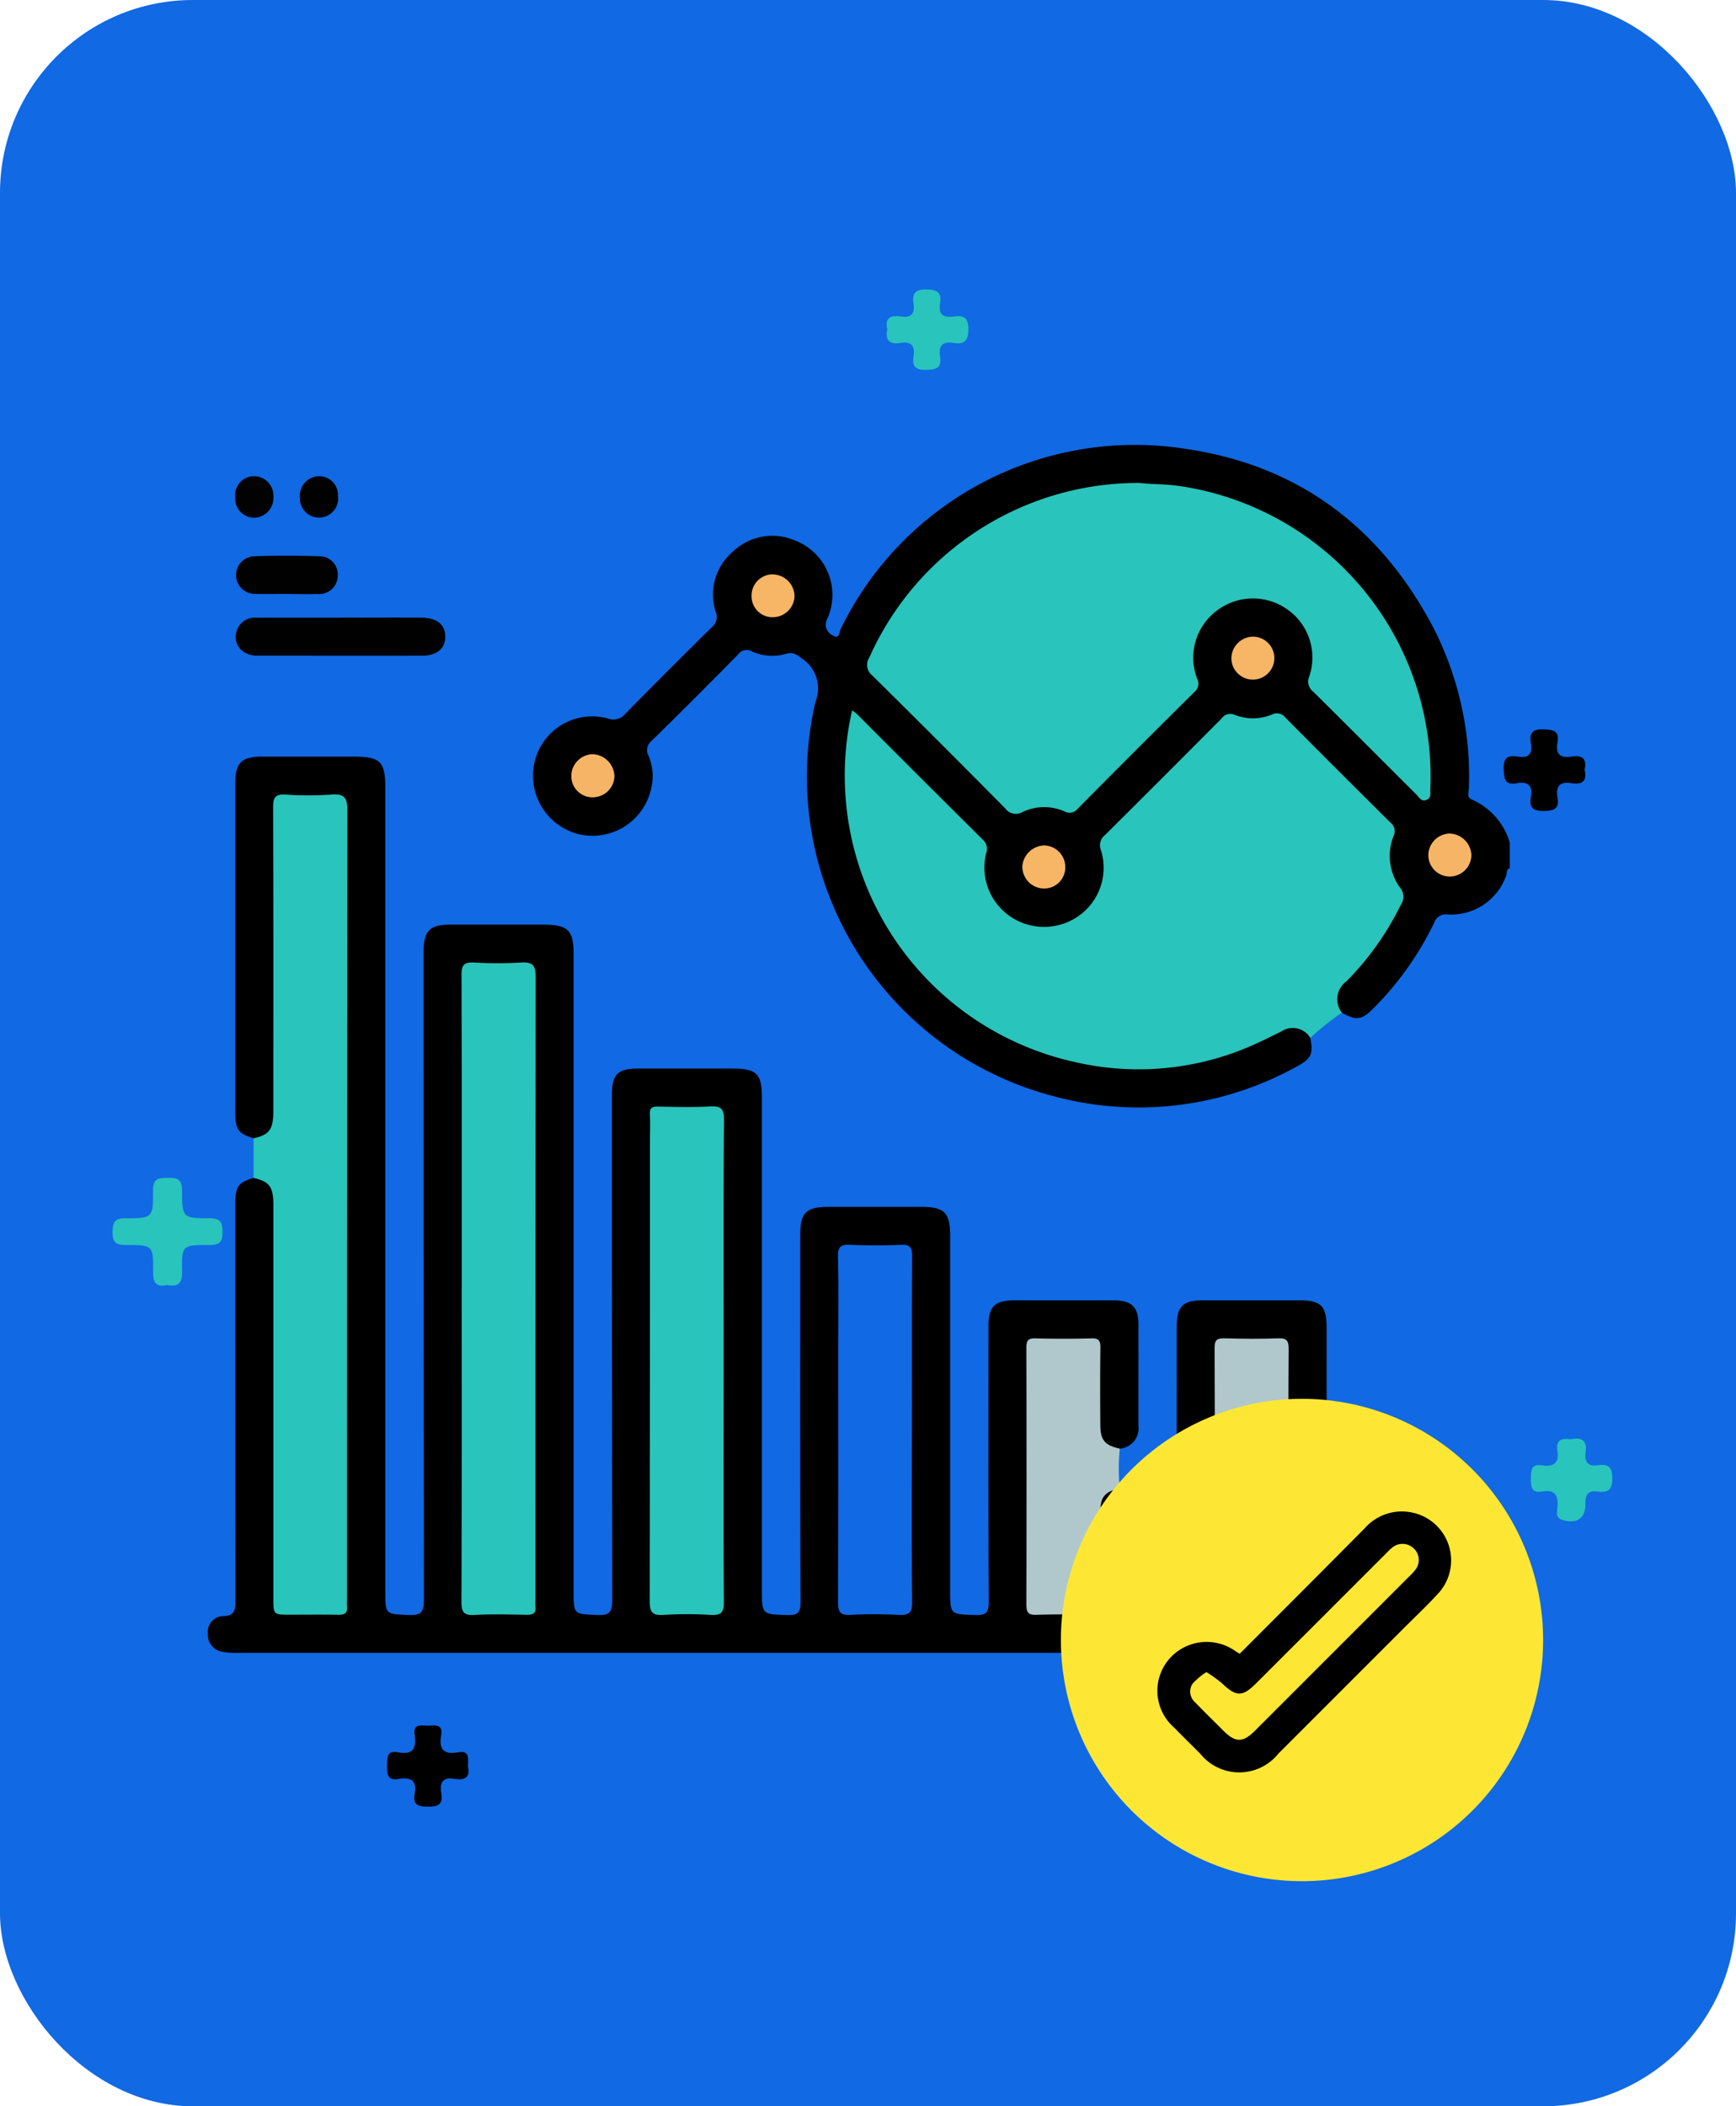 <svg xmlns="http://www.w3.org/2000/svg" xmlns:xlink="http://www.w3.org/1999/xlink" width="108" height="131" viewBox="0 0 108 131">
  <defs>
    <clipPath id="clip-path">
      <rect id="Rectángulo_37228" data-name="Rectángulo 37228" width="18.279" height="16.235" fill="none"/>
    </clipPath>
  </defs>
  <g id="_43" data-name="43" transform="translate(-363 -1421)">
    <g id="Grupo_156725" data-name="Grupo 156725" transform="translate(193 -302)">
      <g id="Grupo_156723" data-name="Grupo 156723" transform="translate(170 1723)">
        <rect id="Rectángulo_36766" data-name="Rectángulo 36766" width="108" height="131" rx="12" fill="#1169e3"/>
      </g>
      <g id="Grupo_156739" data-name="Grupo 156739" transform="translate(2.139 -0.256)">
        <g id="Grupo_156737" data-name="Grupo 156737" transform="translate(180.8 1750.941)">
          <g id="Grupo_156738" data-name="Grupo 156738" transform="translate(0 0)">
            <path id="Trazado_127680" data-name="Trazado 127680" d="M50.334,35.3c.919.515,1.245.461,2-.307a19.529,19.529,0,0,0,3.727-5.257.785.785,0,0,1,.883-.544,3.625,3.625,0,0,0,3.611-2.42c.061-.156-.006-.387.226-.463V24.725a4.221,4.221,0,0,0-2.347-2.676c-.358-.142-.208-.447-.2-.682a20.26,20.26,0,0,0-2.195-9.99C52.766,5.133,47.661,1.277,40.683.242a20.363,20.363,0,0,0-21.532,11.2c-.086.168-.069.661-.468.4a.73.73,0,0,1-.363-1.035A3.629,3.629,0,0,0,16.234,5.9a3.541,3.541,0,0,0-3.813.75,3.485,3.485,0,0,0-1.035,3.736.83.83,0,0,1-.265.954Q8.416,14,5.754,16.71A.944.944,0,0,1,4.669,17,3.687,3.687,0,0,0,.092,19.789,3.756,3.756,0,0,0,2.866,24.2a3.738,3.738,0,0,0,4.5-2.844,3.264,3.264,0,0,0-.156-2.015.738.738,0,0,1,.187-.954q2.712-2.656,5.371-5.365a.666.666,0,0,1,.884-.183,3,3,0,0,0,2.086.143c.473-.135.689.053,1.019.3a2.223,2.223,0,0,1,.831,2.676A20.538,20.538,0,0,0,32.545,40.53a20.273,20.273,0,0,0,14.985-1.885c.907-.486,1.034-.767.84-1.781-.27-.749-.833-.967-1.7-.623-1.273.5-2.481,1.155-3.8,1.553a17.526,17.526,0,0,1-12.854-.909,17.764,17.764,0,0,1-8.717-8.695,16.221,16.221,0,0,1-1.621-6.548,17.052,17.052,0,0,1,.315-4.6c.229,0,.3.165.411.271,2.349,2.347,4.691,4.7,7.052,7.036a1.505,1.505,0,0,1,.5,1.47,3.923,3.923,0,0,0,3.365,4.322,3.855,3.855,0,0,0,4.348-3.59,2.472,2.472,0,0,0-.014-.787c-.3-.969.205-1.566.844-2.189,2.055-2.007,4.078-4.047,6.1-6.09a1.222,1.222,0,0,1,1.4-.4,2.758,2.758,0,0,0,1.716-.018,1.017,1.017,0,0,1,1.144.271q3.067,3.083,6.149,6.15a.98.98,0,0,1,.276,1.071,3.526,3.526,0,0,0,.4,2.892,1.264,1.264,0,0,1,.006,1.4,21.321,21.321,0,0,1-3.09,4.284,2.68,2.68,0,0,0-.583.742c-.224.547-.31,1.078.329,1.434" transform="translate(20.207 0)"/>
            <path id="Trazado_127681" data-name="Trazado 127681" d="M5.091,65.06c-.962.273-1.146.534-1.146,1.669q0,12.261.008,24.522c0,.6.038,1.052-.8,1.065a.975.975,0,0,0-.909,1.1,1.058,1.058,0,0,0,.916,1.117,4.619,4.619,0,0,0,.863.066q38.166,0,76.332,0a4.835,4.835,0,0,0,.631-.023,1.176,1.176,0,0,0,1.12-1.2A1.109,1.109,0,0,0,81,92.26c-.761-.046-1.527-.031-2.291-.032-2,0-4.009-.041-6.011.02-.757.023-.875-.233-.872-.914.027-5.643.016-11.285.015-16.928,0-1.392-.336-1.732-1.713-1.733q-3.006,0-6.011,0c-1.217,0-1.6.389-1.6,1.611,0,5.695-.011,11.39.012,17.086,0,.644-.081.911-.828.878-1.562-.07-1.564-.019-1.564-1.549,0-1.608-.009-3.216,0-4.825a1.3,1.3,0,0,0-1.165-1.513c-.663-.278-.978.158-1.252.631a2.4,2.4,0,0,0-.2,1.235c-.007,1.608-.009,3.216,0,4.824,0,.595-.215.875-.834.854-.658-.022-1.318,0-1.976,0-1.283,0-1.287,0-1.287-1.258q0-6.366,0-12.732c0-.527-.006-1.055,0-1.582.014-.955.072-1.012,1.051-1.02.712-.006,1.424-.011,2.135,0,.81.014.893.094.9.925.015,1.318,0,2.636.008,3.954a2.065,2.065,0,0,0,.321,1.281c.283.378.609.677,1.134.426a1.271,1.271,0,0,0,1.162-1.433c0-2.11.006-4.219,0-6.328-.005-1.05-.434-1.458-1.512-1.462q-3.125-.01-6.249,0c-1.168,0-1.568.4-1.569,1.563,0,5.721-.017,11.443.018,17.164,0,.712-.188.865-.863.842-1.537-.052-1.538-.015-1.538-1.572q0-10.995,0-21.989c0-1.472-.347-1.822-1.81-1.823q-2.887,0-5.774,0c-1.374,0-1.743.368-1.743,1.724,0,7.619-.011,15.239.017,22.859,0,.678-.184.819-.824.8-1.576-.046-1.577-.012-1.577-1.613q0-15.266,0-30.532c0-1.528-.314-1.839-1.855-1.84q-2.926,0-5.853,0c-1.273,0-1.622.361-1.623,1.656q0,15.7.02,31.4c0,.78-.2.96-.949.928-1.452-.063-1.454-.017-1.454-1.5q0-19.774,0-39.549c0-1.558-.333-1.886-1.916-1.887-1.925,0-3.849,0-5.774,0-1.261,0-1.641.391-1.641,1.662q0,20.17.019,40.339c0,.777-.2.968-.951.935-1.451-.063-1.453-.018-1.453-1.508q0-24.955,0-49.91c0-1.669-.3-1.968-1.991-1.968-1.9,0-3.8,0-5.7,0-1.258,0-1.643.393-1.643,1.658q0,10.243,0,20.486c0,1.054.2,1.321,1.146,1.59a1.071,1.071,0,0,0,1.331-.768,4.172,4.172,0,0,0,.172-1.563q0-8.7,0-17.4c0-1.405,0-1.406,1.388-1.407.58,0,1.16-.009,1.74,0,.85.018.923.1.948.973,0,.184,0,.369,0,.553q0,23.688,0,47.376c0,1.531,0,1.532-1.5,1.531-.607,0-1.213-.006-1.819,0-.536,0-.764-.252-.755-.773,0-.29,0-.58,0-.87q0-11.39,0-22.779A4.7,4.7,0,0,0,6.449,65.9a1.089,1.089,0,0,0-1.358-.843" transform="translate(-2.249 -19.484)"/>
            <path id="Trazado_127682" data-name="Trazado 127682" d="M44.2,51.882a1.378,1.378,0,0,1,.3-1.96,18.042,18.042,0,0,0,3.369-4.745.862.862,0,0,0-.031-1.05,3.366,3.366,0,0,1-.419-3.232.667.667,0,0,0-.183-.825q-3.286-3.258-6.546-6.541a.66.66,0,0,0-.827-.192,3.13,3.13,0,0,1-2.32.027.652.652,0,0,0-.815.213q-3.624,3.646-7.272,7.269a.793.793,0,0,0-.251.9,3.661,3.661,0,0,1-1.319,4.078,3.732,3.732,0,0,1-4.227.129,3.675,3.675,0,0,1-1.585-3.985.767.767,0,0,0-.194-.833q-3.932-3.9-7.838-7.821a3.547,3.547,0,0,0-.308-.236,18.246,18.246,0,0,0,13.885,21.88A17.535,17.535,0,0,0,39.1,53.7c.454-.208.9-.434,1.348-.654a1.275,1.275,0,0,1,1.795.407A16.4,16.4,0,0,1,44.2,51.882" transform="translate(26.338 -16.584)" fill="#29c4bb"/>
            <path id="Trazado_127683" data-name="Trazado 127683" d="M145.033,67.422c.984.227,1.226.551,1.226,1.691q0,12.217,0,24.432c0,1.041,0,1.041,1.041,1.041,1,0,2-.014,3,.006.407.008.592-.124.54-.542a3.257,3.257,0,0,1,0-.395q0-24.551.021-49.1c0-.817-.211-1.038-1-.976a20.67,20.67,0,0,1-2.844,0c-.64-.039-.776.18-.774.789.022,6.3.014,12.6.012,18.9,0,1.14-.242,1.464-1.226,1.691v2.466" transform="translate(-142.191 -21.845)" fill="#29c4bb"/>
            <path id="Trazado_127684" data-name="Trazado 127684" d="M54.469,118.281c-.932-.214-1.2-.526-1.21-1.455-.01-1.608-.018-3.216.006-4.824.006-.44-.108-.595-.567-.582q-1.739.046-3.479,0c-.47-.013-.56.159-.559.589q.019,7.987,0,15.974c0,.471.105.648.608.632,1.132-.036,2.268-.038,3.4,0,.515.017.6-.182.6-.641-.022-1.924-.016-3.849-.006-5.773,0-.929.279-1.241,1.21-1.454a11.668,11.668,0,0,1,0-2.465" transform="translate(2.255 -55.866)" fill="#b0c8cb"/>
            <path id="Trazado_127685" data-name="Trazado 127685" d="M139.311,21.522c-1.737,0-3.475-.007-5.212,0a1.169,1.169,0,0,0-1.255.973,1.089,1.089,0,0,0,.56,1.2,1.515,1.515,0,0,0,.833.188c3.4,0,6.791.012,10.187,0,.936,0,1.452-.477,1.433-1.215s-.537-1.143-1.493-1.15c-1.684-.013-3.369,0-5.054,0Z" transform="translate(-131.094 -10.788)" fill="#010101"/>
            <path id="Trazado_127686" data-name="Trazado 127686" d="M149.443,16.169c.631,0,1.263.02,1.893,0a1.141,1.141,0,0,0,1.253-1.127,1.127,1.127,0,0,0-1.172-1.217c-1.339-.049-2.682-.049-4.021,0a1.17,1.17,0,1,0,.075,2.339c.657.014,1.315,0,1.972,0" transform="translate(-144.519 -6.912)" fill="#010101"/>
            <path id="Trazado_127687" data-name="Trazado 127687" d="M148.578,5.086a1.169,1.169,0,0,0-1.25-1.212,1.225,1.225,0,0,0-1.115,1.365,1.189,1.189,0,1,0,2.365-.154" transform="translate(-140.493 -1.941)" fill="#010101"/>
            <path id="Trazado_127688" data-name="Trazado 127688" d="M154.269,5.193a1.181,1.181,0,0,0,1.205,1.264,1.223,1.223,0,0,0,1.166-1.323,1.205,1.205,0,0,0-1.226-1.262,1.183,1.183,0,0,0-1.146,1.321" transform="translate(-152.573 -1.942)" fill="#020202"/>
            <path id="Trazado_127689" data-name="Trazado 127689" d="M26.769,4.715a18.335,18.335,0,0,0-16.8,10.878.825.825,0,0,0,.187,1.089q4.163,4.113,8.278,8.275a.815.815,0,0,0,1.084.221,3.143,3.143,0,0,1,2.606-.032.647.647,0,0,0,.824-.172q3.616-3.654,7.269-7.27a.658.658,0,0,0,.153-.823,3.646,3.646,0,0,1,1.238-4.229,3.7,3.7,0,0,1,4.354-.086,3.647,3.647,0,0,1,1.386,4.183.8.8,0,0,0,.25.952c2.156,2.131,4.293,4.282,6.441,6.421.155.154.268.421.574.317.349-.118.257-.42.27-.668A18.278,18.278,0,0,0,29.273,4.906c-.867-.125-1.734-.105-2.5-.191" transform="translate(31.164 -2.364)" fill="#29c4bb"/>
            <path id="Trazado_127690" data-name="Trazado 127690" d="M111.715,39.94a1.317,1.317,0,0,0,1.387,1.293,1.342,1.342,0,0,0,1.295-1.318,1.406,1.406,0,0,0-1.36-1.36,1.368,1.368,0,0,0-1.322,1.385" transform="translate(-89.112 -19.332)" fill="#f6b566"/>
            <path id="Trazado_127691" data-name="Trazado 127691" d="M29.373,25.223a1.337,1.337,0,1,0,1.365-1.335,1.369,1.369,0,0,0-1.365,1.335" transform="translate(34.294 -11.978)" fill="#f7b566"/>
            <path id="Trazado_127692" data-name="Trazado 127692" d="M90.558,16.119a1.32,1.32,0,0,0-1.316,1.365,1.3,1.3,0,0,0,1.374,1.3,1.359,1.359,0,0,0,1.3-1.317,1.375,1.375,0,0,0-1.358-1.344" transform="translate(-55.425 -8.082)" fill="#f7b566"/>
            <path id="Trazado_127693" data-name="Trazado 127693" d="M6.085,51.123A1.352,1.352,0,0,0,7.46,49.806,1.4,1.4,0,0,0,6.107,48.45a1.358,1.358,0,0,0-1.325,1.295,1.326,1.326,0,0,0,1.3,1.378" transform="translate(71.141 -24.293)" fill="#f6b566"/>
            <path id="Trazado_127694" data-name="Trazado 127694" d="M55.459,51.278a1.359,1.359,0,0,0,1.364,1.336,1.306,1.306,0,0,0,1.306-1.29,1.34,1.34,0,0,0-1.3-1.389,1.408,1.408,0,0,0-1.373,1.343" transform="translate(-4.796 -25.038)" fill="#f7b566"/>
            <path id="Trazado_127695" data-name="Trazado 127695" d="M121.556,84.77c0,6.509.011,13.018-.016,19.527,0,.662.161.854.821.817,1.077-.059,2.16-.029,3.24-.009.4.007.6-.113.542-.536a3.067,3.067,0,0,1,0-.395q0-19.369.017-38.738c0-.737-.2-.942-.913-.9a24.438,24.438,0,0,1-2.923,0c-.629-.036-.782.164-.779.782.023,6.483.014,12.966.014,19.449" transform="translate(-105.772 -32.357)" fill="#29c4bb"/>
            <path id="Trazado_127696" data-name="Trazado 127696" d="M102.64,98.2c0-4.954-.018-9.908.02-14.862.005-.723-.2-.881-.874-.846-1.077.057-2.16.029-3.24.008-.369-.007-.519.092-.5.483.03.552.007,1.106.007,1.66q0,14.309-.017,28.619c0,.7.172.9.863.854a23.729,23.729,0,0,1,2.923,0c.649.037.837-.147.832-.814-.031-4.269-.016-8.538-.016-12.807Z" transform="translate(-70.556 -41.362)" fill="#29c4bb"/>
            <path id="Trazado_127697" data-name="Trazado 127697" d="M79.151,111.288c0-3.61-.011-7.221.012-10.831,0-.546-.131-.731-.7-.707-1.052.045-2.109.046-3.161,0-.576-.025-.766.114-.753.727.043,1.975.016,3.952.016,5.929,0,5.191.01,10.383-.013,15.574,0,.6.132.823.77.787a27.29,27.29,0,0,1,3,0c.638.034.847-.124.84-.807-.037-3.557-.017-7.115-.017-10.673" transform="translate(-35.355 -50.014)" fill="#1169e3"/>
            <path id="Trazado_127698" data-name="Trazado 127698" d="M32.183,120.064c0-2.661-.012-5.323.011-7.985,0-.5-.111-.686-.646-.665-1.105.042-2.214.03-3.32,0-.444-.01-.646.058-.644.587q.031,7.984,0,15.97c0,.471.106.649.608.634,1.132-.034,2.267-.037,3.4,0,.517.018.6-.183.6-.641-.018-2.635-.009-5.271-.009-7.906" transform="translate(35.038 -55.863)" fill="#b0c8cb"/>
          </g>
        </g>
        <g id="Grupo_156735" data-name="Grupo 156735" transform="translate(174.861 1741.257)">
          <path id="Trazado_126894" data-name="Trazado 126894" d="M16.7,126.306c-.7.156-.863-.174-.856-.828.018-1.639-.01-1.668-1.707-1.658-.631,0-.828-.192-.815-.817.012-.582.118-.853.79-.85,1.7.006,1.745-.028,1.727-1.726-.008-.768.369-.783.939-.789s.865.089.865.772c0,1.72.035,1.751,1.715,1.744.65,0,.8.232.805.835s-.152.835-.8.831c-1.713-.01-1.754.022-1.716,1.645.018.753-.26.974-.943.841" transform="translate(-13.318 -64.386)" fill="#29c4bb"/>
          <path id="Trazado_126895" data-name="Trazado 126895" d="M214.537,151.172c.627-.12.974.088.871.8-.086.594.119.925.776.823s.879.136.884.828c.005.725-.291.893-.909.809-.591-.08-.778.177-.766.765.019.92-.551,1.274-1.442,1-.423-.132-.33-.47-.3-.736.074-.728-.092-1.173-.951-1.027-.664.113-.705-.3-.7-.814s.022-.923.7-.818c.727.112,1.071-.153.95-.921-.115-.734.355-.766.9-.7" transform="translate(-123.762 -79.668)" fill="#29c4bb"/>
          <path id="Trazado_126896" data-name="Trazado 126896" d="M212.491,70.155c.162.7-.158.939-.814.828-.71-.12-1,.172-.874.877.121.683-.174.846-.836.852-.683.006-.94-.2-.821-.86.127-.708-.168-1-.871-.867-.728.137-.792-.244-.819-.857-.032-.719.247-.907.873-.8.681.119.935-.163.819-.828-.111-.636.095-.894.8-.868.625.022.986.111.852.827s.177.986.875.868c.656-.11.975.125.812.824" transform="translate(-120.908 -40.273)" fill="#010000"/>
          <path id="Trazado_126897" data-name="Trazado 126897" d="M56.81,187.537c.153.653-.169.892-.821.774-.766-.139-.947.26-.837.905.122.718-.226.829-.856.825-.6,0-.926-.14-.8-.789.166-.853-.26-1.062-.995-.936-.754.129-.718-.347-.721-.863,0-.5.011-.924.691-.79.916.181,1.15-.259,1.026-1.078-.118-.784.479-.559.878-.582.423-.025.894-.08.77.6-.152.841.143,1.231,1.033,1.06.743-.143.652.376.63.873" transform="translate(-34.699 -95.677)" fill="#010000"/>
          <path id="Trazado_126898" data-name="Trazado 126898" d="M121.8,18.3c-.175-.745.237-.89.846-.8.633.094.882-.168.786-.792s.089-.907.806-.892c.659.013.961.184.846.861-.117.695.2.92.854.822.6-.09.905.054.909.791,0,.755-.281.957-.938.852-.695-.111-.93.206-.823.854.121.728-.27.811-.882.824-.654.013-.868-.233-.771-.833.105-.658-.138-.959-.825-.844-.67.112-.957-.164-.807-.845" transform="translate(-73.6 -15.816)" fill="#29c4bb"/>
        </g>
      </g>
    </g>
    <g id="Grupo_156743" data-name="Grupo 156743" transform="translate(-4 3)">
      <path id="Trazado_127700" data-name="Trazado 127700" d="M15,0A15,15,0,1,1,0,15,15,15,0,0,1,15,0Z" transform="translate(433 1505)" fill="#fee734"/>
      <g id="Grupo_156742" data-name="Grupo 156742" transform="translate(439 1512)">
        <g id="Grupo_156741" data-name="Grupo 156741" transform="translate(0 0)" clip-path="url(#clip-path)">
          <path id="Trazado_127699" data-name="Trazado 127699" d="M5.12,8.859c2.616-2.62,5.2-5.2,7.775-7.8A3.071,3.071,0,0,1,15.859.074a3.038,3.038,0,0,1,1.6,5.048c-.684.746-1.424,1.441-2.139,2.157q-3.9,3.9-7.795,7.794a3.118,3.118,0,0,1-4.851.005c-.549-.548-1.1-1.093-1.643-1.644A3.033,3.033,0,0,1,.685,9.243,3.086,3.086,0,0,1,4.87,8.7c.065.042.131.082.25.156M3.049,10a4.08,4.08,0,0,0-.87.735.891.891,0,0,0,.177,1.146c.58.6,1.175,1.183,1.765,1.771.744.74,1.206.739,1.959-.015q4.8-4.8,9.6-9.6a3.187,3.187,0,0,0,.4-.442.979.979,0,0,0-.139-1.3,1,1,0,0,0-1.307-.06,3.928,3.928,0,0,0-.389.368L6.157,10.684c-.867.866-1.244.857-2.131.01a8.706,8.706,0,0,0-.977-.7" transform="translate(0 0)"/>
        </g>
      </g>
    </g>
  </g>
</svg>

